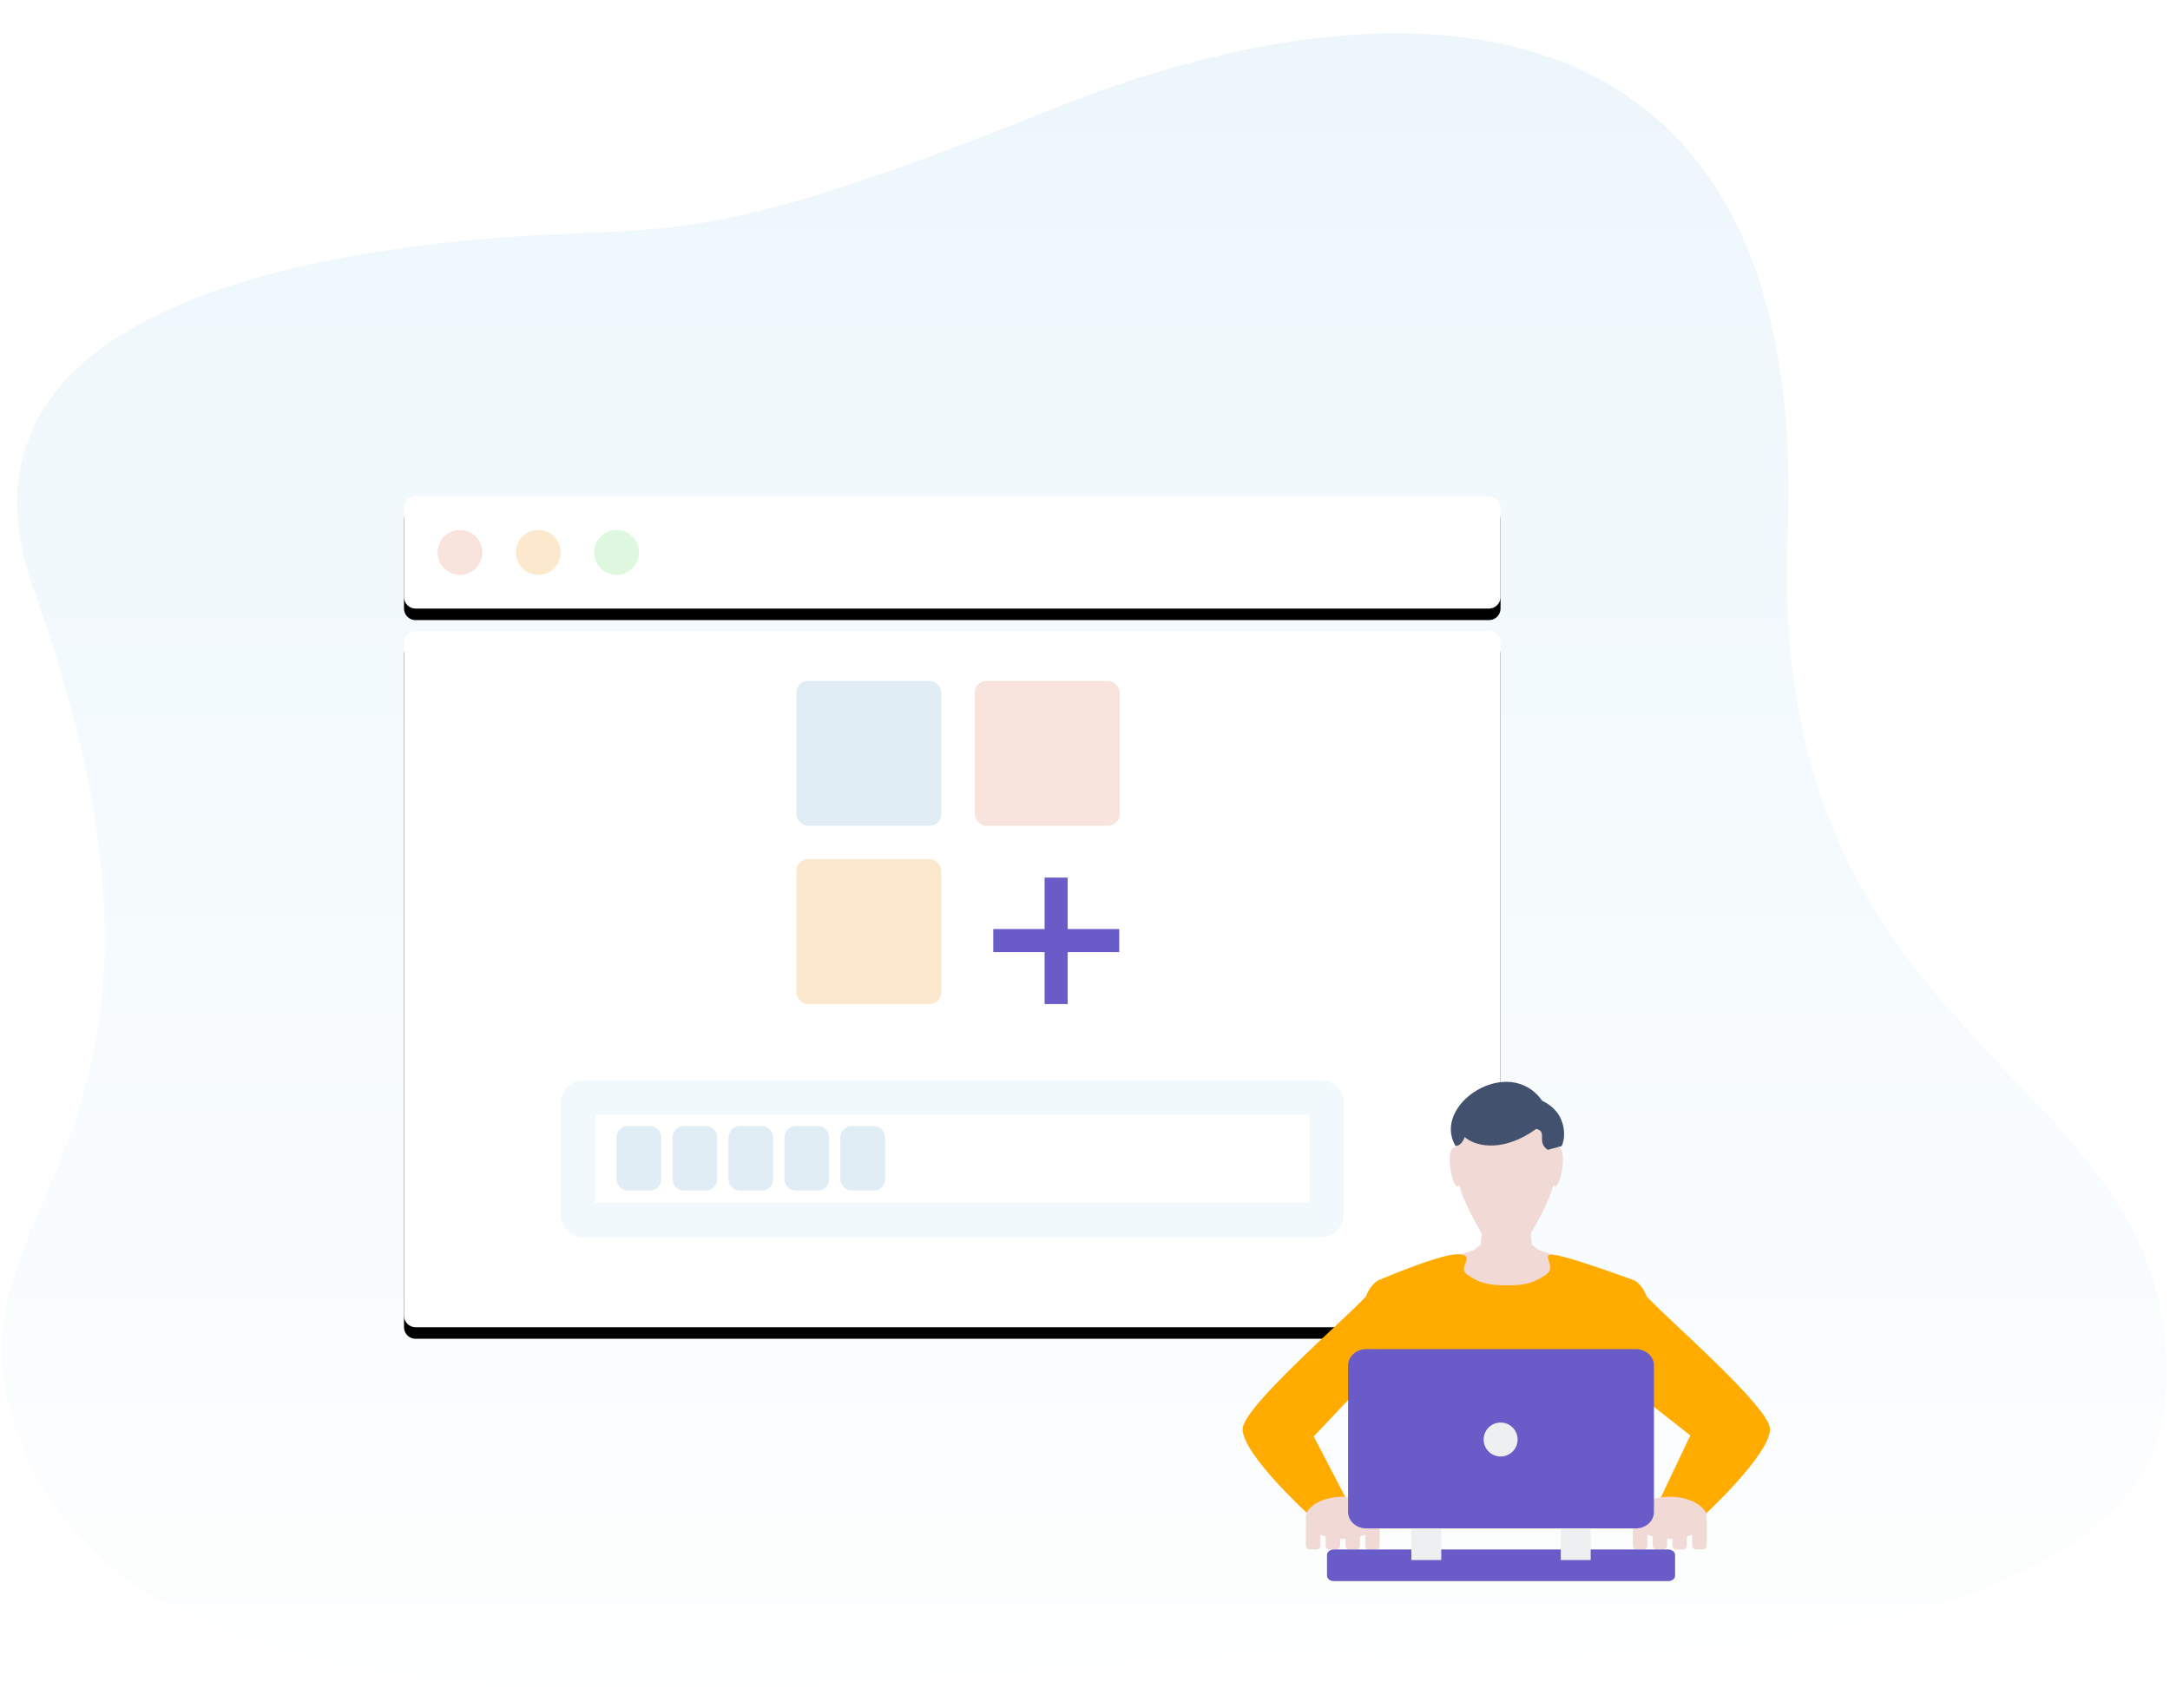 <?xml version="1.0" encoding="UTF-8"?>
<svg width="188px" height="148px" viewBox="0 0 188 148" version="1.1" xmlns="http://www.w3.org/2000/svg" xmlns:xlink="http://www.w3.org/1999/xlink">
    <!-- Generator: Sketch 52.5 (67469) - http://www.bohemiancoding.com/sketch -->
    <title>Right Shelf/Empty Image/Integration</title>
    <desc>Created with Sketch.</desc>
    <defs>
        <linearGradient x1="52.789%" y1="103.227%" x2="52.789%" y2="5.882%" id="linearGradient-1">
            <stop stop-color="#EBF6FB" offset="0%"></stop>
            <stop stop-color="#FFFFFF" offset="100%"></stop>
        </linearGradient>
        <linearGradient x1="52.789%" y1="103.227%" x2="52.789%" y2="0%" id="linearGradient-2">
            <stop stop-color="#EBF6FB" offset="0%"></stop>
            <stop stop-color="#FFFFFF" offset="100%"></stop>
        </linearGradient>
        <path d="M1,11.676 L94,11.676 C94.552,11.676 95,12.123 95,12.676 L95,71 C95,71.552 94.552,72 94,72 L1,72 C0.448,72 3.99185455e-15,71.552 0,71 L0,12.676 C-6.76353751e-17,12.123 0.448,11.676 1,11.676 Z" id="path-3"></path>
        <filter x="-3.7%" y="-4.1%" width="107.4%" height="111.6%" filterUnits="objectBoundingBox" id="filter-4">
            <feOffset dx="0" dy="1" in="SourceAlpha" result="shadowOffsetOuter1"></feOffset>
            <feGaussianBlur stdDeviation="1" in="shadowOffsetOuter1" result="shadowBlurOuter1"></feGaussianBlur>
            <feColorMatrix values="0 0 0 0 0   0 0 0 0 0   0 0 0 0 0  0 0 0 0.058 0" type="matrix" in="shadowBlurOuter1"></feColorMatrix>
        </filter>
        <path d="M1,1.24344979e-14 L94,1.24344979e-14 C94.552,2.01814832e-14 95,0.448 95,1 L95,8.73 C95,9.282 94.552,9.73 94,9.73 L1,9.73 C0.448,9.73 6.76353751e-17,9.282 0,8.73 L0,1 C-6.76353751e-17,0.448 0.448,1.25359509e-14 1,1.24344979e-14 Z" id="path-5"></path>
        <filter x="-3.7%" y="-25.7%" width="107.4%" height="171.9%" filterUnits="objectBoundingBox" id="filter-6">
            <feOffset dx="0" dy="1" in="SourceAlpha" result="shadowOffsetOuter1"></feOffset>
            <feGaussianBlur stdDeviation="1" in="shadowOffsetOuter1" result="shadowBlurOuter1"></feGaussianBlur>
            <feColorMatrix values="0 0 0 0 0   0 0 0 0 0   0 0 0 0 0  0 0 0 0.058 0" type="matrix" in="shadowBlurOuter1"></feColorMatrix>
        </filter>
        <polygon id="path-7" points="0.008 0.051 52.949 0.051 52.949 51.96 0.008 51.96"></polygon>
    </defs>
    <g id="Right-Shelf/Empty-Image/Integration" stroke="none" stroke-width="1" fill="none" fill-rule="evenodd">
        <g id="Group" transform="translate(0, 2)">
            <g id="Group-12" transform="translate(94, 72.5) rotate(-180) translate(-94, -72.5) " fill="url(#linearGradient-2)" fill-rule="nonzero">
                <path d="M185.078,19.528 C169.533,-11.698 96.469,5.373 69.161,3.406 C60.746,2.8 2.409,1.406 0.424,25.559 C-1.972,54.718 35.016,54.409 33.119,100.721 C31.222,147.034 64.316,150.617 96.922,137.512 C129.554,124.396 129.554,127.97 148.145,126.099 C165.06,124.396 193.224,118.594 185.078,95.856 C166.57,44.198 196.767,43.009 185.078,19.528 Z" id="Combined-Shape"></path>
            </g>
            <g id="Group-20-Copy" transform="translate(35, 41)">
                <g id="Rectangle" fill-rule="nonzero">
                    <use fill="black" fill-opacity="1" filter="url(#filter-4)" xlink:href="#path-3"></use>
                    <use fill="#FFFFFF" xlink:href="#path-3"></use>
                </g>
                <g id="Group-20" transform="translate(13.571, 50.595)">
                    <path d="M2,1.5 C1.724,1.5 1.5,1.724 1.5,2 L1.5,11.622 C1.5,11.898 1.724,12.122 2,12.122 L65.857,12.122 C66.133,12.122 66.357,11.898 66.357,11.622 L66.357,2 C66.357,1.724 66.133,1.5 65.857,1.5 L2,1.5 Z" id="Rectangle" stroke="#F1F9FC" stroke-width="3" fill="#FFFFFF"></path>
                    <path d="M5.847,3.97 L7.724,3.97 C8.277,3.97 8.724,4.418 8.724,4.97 L8.724,8.566 C8.724,9.118 8.277,9.566 7.724,9.566 L5.847,9.566 C5.295,9.566 4.847,9.118 4.847,8.566 L4.847,4.97 C4.847,4.418 5.295,3.97 5.847,3.97 Z" id="Rectangle" fill="#E0EDF5"></path>
                    <path d="M10.694,3.97 L12.571,3.97 C13.124,3.97 13.571,4.418 13.571,4.97 L13.571,8.566 C13.571,9.118 13.124,9.566 12.571,9.566 L10.694,9.566 C10.142,9.566 9.694,9.118 9.694,8.566 L9.694,4.97 C9.694,4.418 10.142,3.97 10.694,3.97 Z" id="Rectangle-Copy-3" fill="#E0EDF5"></path>
                    <path d="M15.541,3.97 L17.418,3.97 C17.971,3.97 18.418,4.418 18.418,4.97 L18.418,8.566 C18.418,9.118 17.971,9.566 17.418,9.566 L15.541,9.566 C14.989,9.566 14.541,9.118 14.541,8.566 L14.541,4.97 C14.541,4.418 14.989,3.97 15.541,3.97 Z" id="Rectangle-Copy-4" fill="#E0EDF5"></path>
                    <path d="M20.388,3.97 L22.265,3.97 C22.818,3.97 23.265,4.418 23.265,4.97 L23.265,8.566 C23.265,9.118 22.818,9.566 22.265,9.566 L20.388,9.566 C19.835,9.566 19.388,9.118 19.388,8.566 L19.388,4.97 C19.388,4.418 19.835,3.97 20.388,3.97 Z" id="Rectangle-Copy-7" fill="#E0EDF5"></path>
                    <path d="M25.235,3.97 L27.112,3.97 C27.665,3.97 28.112,4.418 28.112,4.97 L28.112,8.566 C28.112,9.118 27.665,9.566 27.112,9.566 L25.235,9.566 C24.682,9.566 24.235,9.118 24.235,8.566 L24.235,4.97 C24.235,4.418 24.682,3.97 25.235,3.97 Z" id="Rectangle-Copy-8" fill="#E0EDF5"></path>
                </g>
                <g id="Rectangle-Copy" fill-rule="nonzero">
                    <use fill="black" fill-opacity="1" filter="url(#filter-6)" xlink:href="#path-5"></use>
                    <use fill="#FFFFFF" xlink:href="#path-5"></use>
                </g>
                <ellipse id="Oval" fill="#F8E3DD" cx="4.847" cy="4.865" rx="1.939" ry="1.946"></ellipse>
                <ellipse id="Oval-Copy" fill="#FCE9CD" cx="11.633" cy="4.865" rx="1.939" ry="1.946"></ellipse>
                <ellipse id="Oval-Copy-2" fill="#DDF8DF" cx="18.418" cy="4.865" rx="1.939" ry="1.946"></ellipse>
            </g>
            <g id="Group-27" transform="translate(104, 82)">
                <g id="student">
                    <g id="Group-3">
                        <mask id="mask-8" fill="white">
                            <use xlink:href="#path-7"></use>
                        </mask>
                        <g id="Clip-2"></g>
                    </g>
                    <g id="Group-28" transform="translate(21.593, 8.833)">
                        <polygon id="Fill-4" fill="#F1DAD5" points="2.998 11.778 6.816 11.778 7.125 15.012 7.675 15.455 9.815 16.197 4.907 25.519 3.55271368e-14 16.197 2.14 15.455 2.689 15.012"></polygon>
                        <path d="M9.153,5.652 C9.153,5.963 9.257,6.268 9.249,6.566 C10.226,6.368 9.754,9.528 9.202,9.963 C9.158,9.997 9.05,9.92 8.959,9.857 C8.767,11.019 7.131,14.125 6.09,15.432 C5.802,15.795 4.035,15.789 3.749,15.446 C2.683,14.168 1.049,11.026 0.856,9.857 C0.765,9.92 0.657,9.997 0.613,9.963 C0.06,9.528 -0.411,6.368 0.566,6.566 C0.558,6.268 0.662,5.963 0.662,5.652 C0.716,3.198 2.758,1.974 4.908,1.963 C7.057,1.974 9.099,3.198 9.153,5.652 Z" id="Fill-8" fill="#F1DAD5"></path>
                        <path d="M8.024,2.555 C7.375,2.334 9.03,2.725 9.629,4.108 C10.228,5.491 9.701,6.477 9.701,6.477 C9.701,6.477 9.301,6.583 8.501,6.794 C7.494,6.154 8.509,5.206 7.501,4.984 C4.781,6.951 2.382,6.614 1.299,5.689 C1.299,5.689 1.071,6.453 0.51,6.459 C-1.624,2.884 5.132,-1.557 8.024,2.555 Z" id="Fill-9" fill="#42526E"></path>
                    </g>
                    <path d="M22.532,24.684 C21.644,24.57 19.267,25.321 15.4,26.939 C15.4,26.939 14.707,27.297 14.341,28.336 C12.216,30.592 3.655,37.964 3.655,39.836 C3.655,42.054 9.546,47.396 9.546,47.396 L13.977,47.396 L13.977,48.431 L39.023,48.431 L39.023,47.396 L43.537,47.396 C43.537,47.396 49.345,42.054 49.345,39.836 C49.345,37.964 40.783,30.591 38.659,28.336 C38.292,27.297 37.599,26.939 37.599,26.939 C33.626,25.502 31.265,24.761 30.517,24.714 C29.394,24.644 30.979,25.757 29.915,26.461 C28.852,27.165 28.186,27.375 26.5,27.374 C24.814,27.374 24.081,27.101 23.134,26.459 C22.187,25.817 23.864,24.855 22.532,24.684 Z M39.902,45.728 L39.175,46.508 L39.018,40.461 L39.175,37.807 L42.44,40.375 L39.902,45.728 Z M12.561,45.728 L13.288,46.508 L13.445,40.461 L13.44,36.625 L9.815,40.461 L12.561,45.728 Z" id="Fill-5" fill="#FFAB00"></path>
                    <path d="M12.336,49.345 C14.098,49.345 15.534,48.523 15.534,47.517 C15.534,46.51 14.098,45.69 12.336,45.69 C10.574,45.69 9.138,46.51 9.138,47.517 C9.137,48.523 10.574,49.345 12.336,49.345 Z" id="Fill-13" fill="#F1DAD5"></path>
                    <path d="M40.663,49.345 C42.425,49.345 43.862,48.523 43.862,47.517 C43.862,46.51 42.425,45.69 40.663,45.69 C38.902,45.69 37.466,46.51 37.466,47.517 C37.465,48.523 38.902,49.345 40.663,49.345 Z" id="Fill-13-Copy" fill="#F1DAD5"></path>
                    <path d="M10.391,48.605 L10.391,49.954 C10.391,50.122 10.242,50.259 10.058,50.259 L9.471,50.259 C9.288,50.259 9.138,50.122 9.138,49.954 L9.138,47.865 C9.138,47.834 9.143,47.803 9.153,47.774 L9.153,47.314 C9.153,46.923 9.503,46.603 9.931,46.603 L14.741,46.603 C15.169,46.603 15.519,46.923 15.519,47.314 L15.519,47.773 C15.529,47.802 15.534,47.833 15.534,47.866 L15.534,49.954 C15.534,50.122 15.385,50.259 15.201,50.259 L14.614,50.259 C14.431,50.259 14.281,50.122 14.281,49.954 L14.281,48.605 L13.821,48.605 L13.821,49.954 C13.821,50.122 13.671,50.259 13.487,50.259 L12.9,50.259 C12.716,50.259 12.566,50.122 12.566,49.954 L12.566,48.605 L12.106,48.605 L12.106,49.954 C12.106,50.122 11.956,50.259 11.773,50.259 L11.185,50.259 C11.002,50.259 10.852,50.122 10.852,49.954 L10.852,48.605 L10.391,48.605 Z" id="Fill-14" fill="#F1DAD5"></path>
                    <path d="M42.608,48.605 L42.608,49.954 C42.608,50.122 42.758,50.259 42.941,50.259 L43.529,50.259 C43.712,50.259 43.862,50.122 43.862,49.954 L43.862,47.865 C43.862,47.834 43.856,47.803 43.846,47.774 L43.846,47.314 C43.846,46.923 43.497,46.603 43.068,46.603 L38.259,46.603 C37.831,46.603 37.481,46.923 37.481,47.314 L37.481,47.773 C37.471,47.802 37.466,47.833 37.466,47.866 L37.466,49.954 C37.466,50.122 37.615,50.259 37.799,50.259 L38.386,50.259 C38.569,50.259 38.719,50.122 38.719,49.954 L38.719,48.605 L39.179,48.605 L39.179,49.954 C39.179,50.122 39.33,50.259 39.513,50.259 L40.1,50.259 C40.284,50.259 40.433,50.122 40.433,49.954 L40.433,48.605 L40.894,48.605 L40.894,49.954 C40.894,50.122 41.044,50.259 41.227,50.259 L41.815,50.259 C41.998,50.259 42.148,50.122 42.148,49.954 L42.148,48.605 L42.608,48.605 Z" id="Fill-17" fill="#F1DAD5"></path>
                    <path d="M14.356,32.897 L37.731,32.897 C38.59,32.897 39.293,33.537 39.293,34.32 L39.293,47.007 C39.293,47.79 38.59,48.431 37.731,48.431 L14.356,48.431 C13.496,48.431 12.793,47.79 12.793,47.007 L12.793,34.32 C12.793,33.537 13.496,32.897 14.356,32.897 Z" id="Fill-18" fill="#6A5CC8"></path>
                    <path d="M11.561,50.259 L40.526,50.259 C40.853,50.259 41.121,50.468 41.121,50.724 L41.121,52.535 C41.121,52.791 40.853,53 40.526,53 L11.561,53 C11.233,53 10.966,52.791 10.966,52.535 L10.966,50.724 C10.966,50.468 11.233,50.259 11.561,50.259 Z" id="Fill-19" fill="#6A5CC8"></path>
                    <path d="M18.276,51.172 L20.865,51.172 L20.865,48.431 L18.276,48.431 L18.276,51.172 Z M31.221,51.172 L33.81,51.172 L33.81,48.431 L31.221,48.431 L31.221,51.172 Z" id="Fill-20" fill="#ECF0F1"></path>
                </g>
                <circle id="Oval" fill="#ECF0F1" cx="26.009" cy="40.731" r="1.472"></circle>
            </g>
            <g id="app" transform="translate(69, 57)">
                <g id="Group-23">
                    <rect id="Rectangle" fill="#E0EDF5" x="0" y="0" width="12.552" height="12.552" rx="1"></rect>
                    <rect id="Rectangle-Copy-10" fill="#FCE9CD" x="0" y="15.448" width="12.552" height="12.552" rx="1"></rect>
                    <rect id="Rectangle-Copy-9" fill="#F8E3DD" x="15.448" y="0" width="12.552" height="12.552" rx="1"></rect>
                </g>
            </g>
            <g id="Group-34" transform="translate(87, 75)" stroke="#6A5CC8" stroke-linecap="square" stroke-width="2">
                <path d="M4.5,0.041 L4.5,9" id="Line-5"></path>
                <path d="M4.51,0.043 L4.51,8.957" id="Line-5-Copy" transform="translate(4.51, 4.5) rotate(-270) translate(-4.51, -4.5) "></path>
            </g>
        </g>
    </g>
</svg>